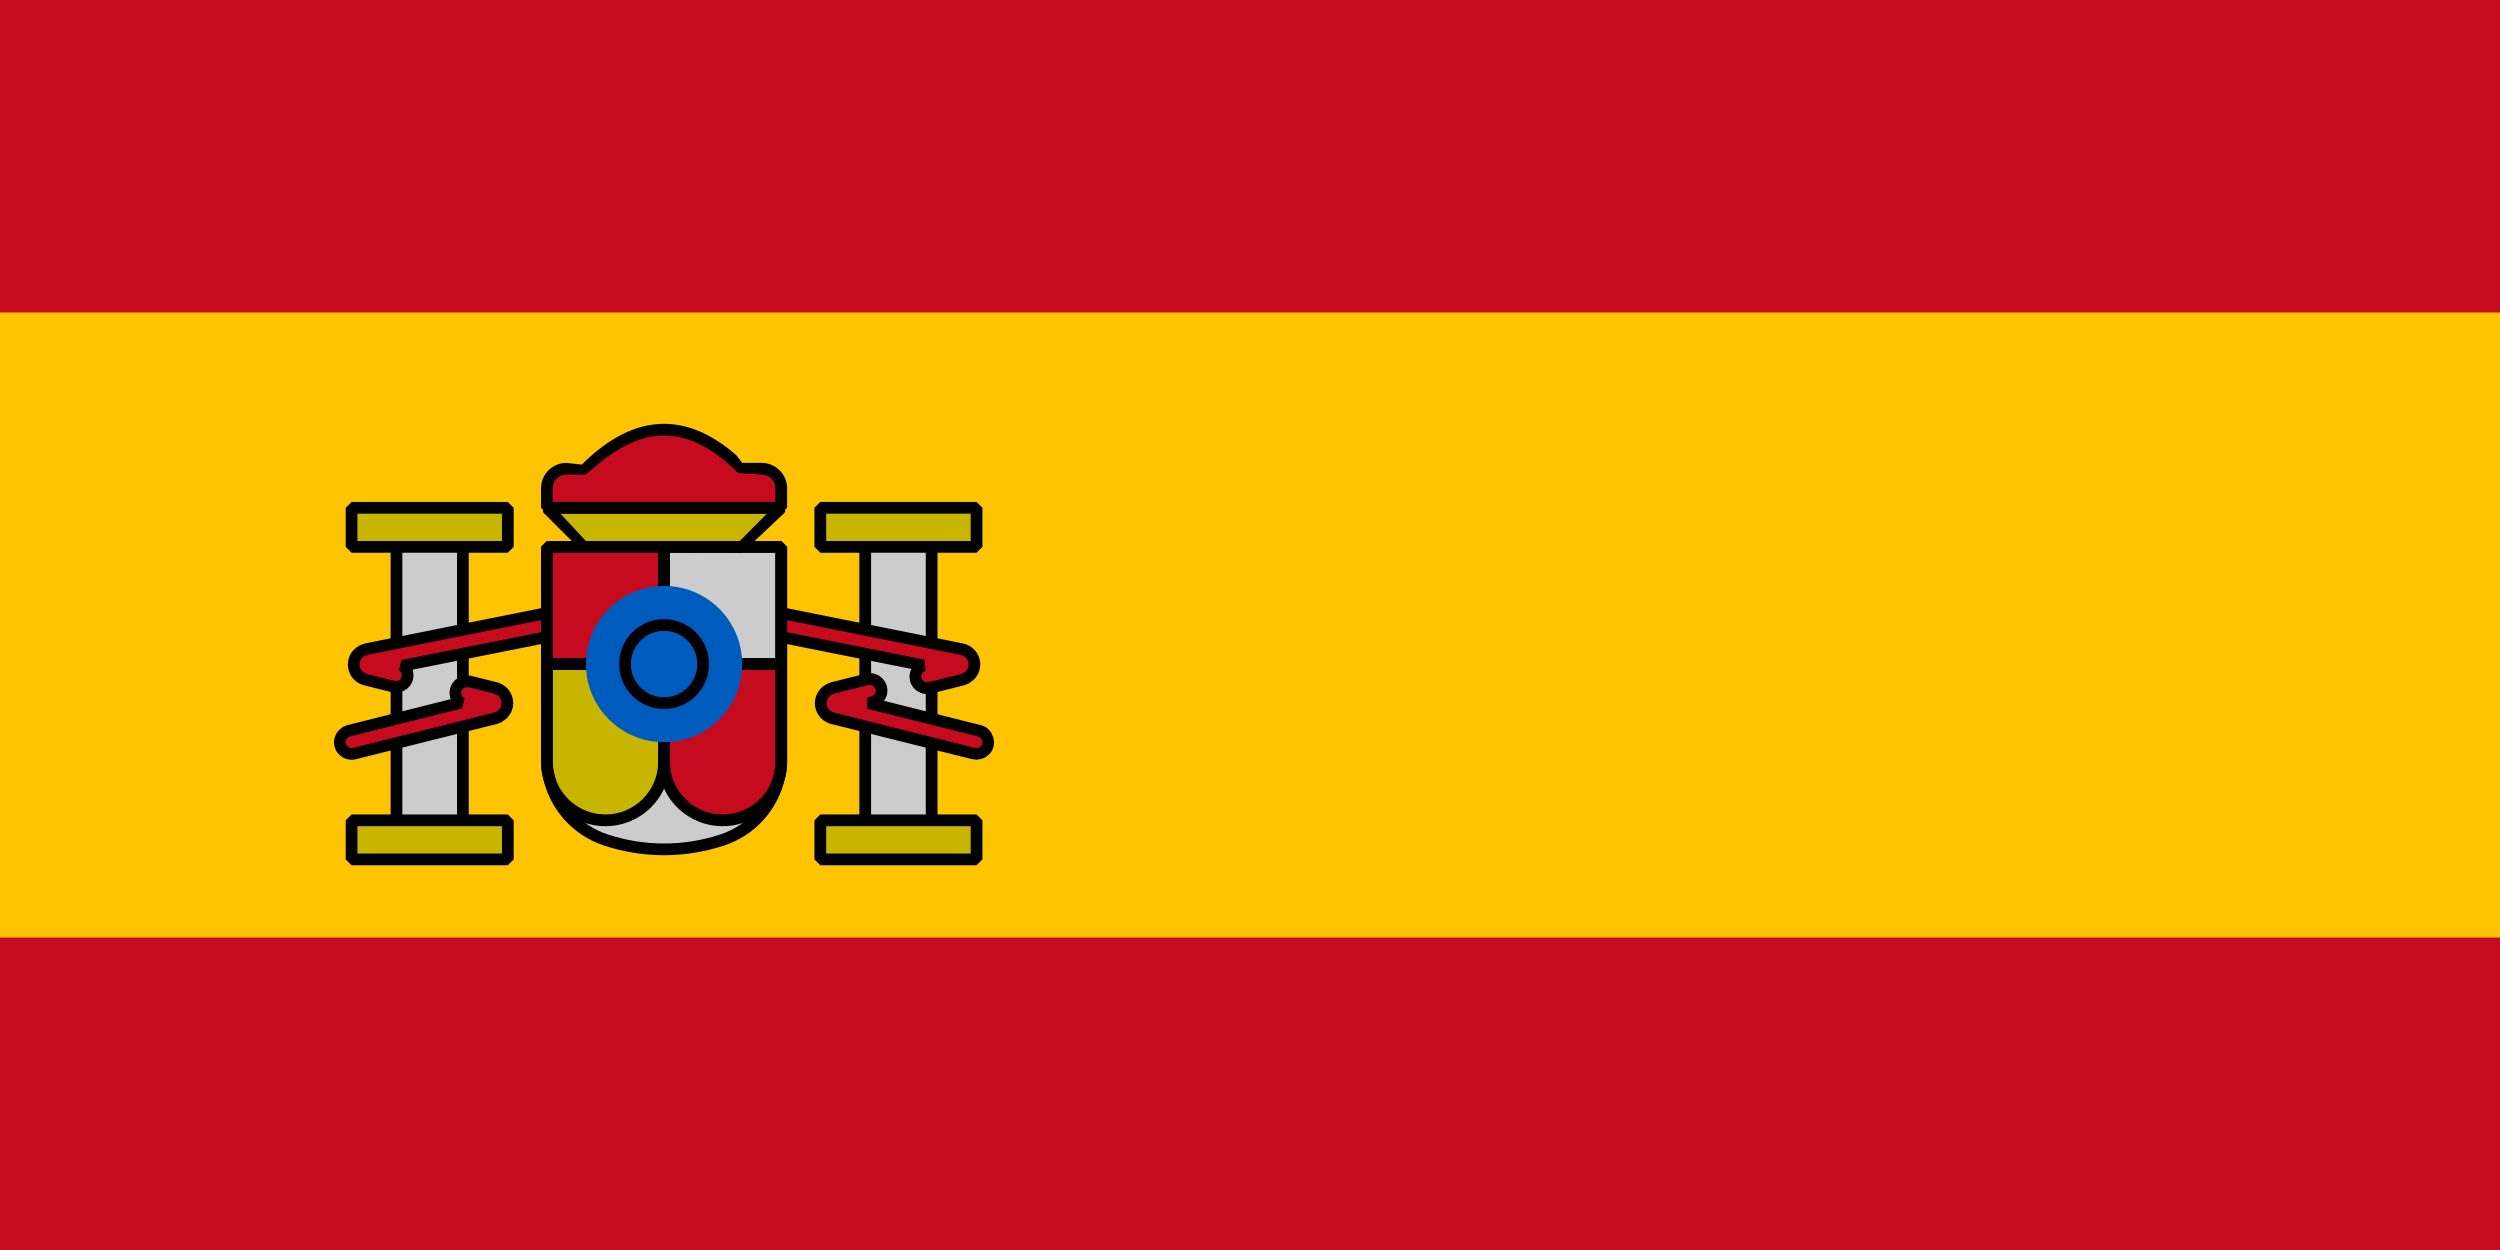 <svg xmlns="http://www.w3.org/2000/svg" viewBox="0 0 32 16">
  <g fill="none" fill-rule="evenodd">
    <rect width="32" height="16" fill="#FFC400" transform="matrix(1 0 0 -1 0 16)"/>
    <rect width="32" height="4" y="12" fill="#C60B1E" transform="matrix(1 0 0 -1 0 28)"/>
    <rect width="32" height="4" fill="#C60B1E" transform="matrix(1 0 0 -1 0 4)"/>
    <g transform="translate(4.275 5.425)">
      <rect width="1" height="4.5" x=".725" y="1.075" fill="#CCC"/>
      <rect width="1" height="4.5" x="6.725" y="1.075" fill="#CCC"/>
      <path fill="#000" fill-rule="nonzero" d="M1.725 1.075L1.725 5.575.725 5.575.725 1.075 1.725 1.075zM1.575 1.225L.875 1.225.875 5.425 1.575 5.425 1.575 1.225zM7.725 1.075L7.725 5.575 6.725 5.575 6.725 1.075 7.725 1.075zM7.575 1.225L6.875 1.225 6.875 5.425 7.575 5.425 7.575 1.225z"/>
      <polygon fill="#C7B500" points="6.225 5.575 6.225 5.075 8.225 5.075 8.225 5.575"/>
      <polygon fill="#C7B500" points=".225 5.575 .225 5.075 2.225 5.075 2.225 5.575"/>
      <polygon fill="#C7B500" points=".225 1.575 2.225 1.575 2.225 1.075 .225 1.075"/>
      <polygon fill="#C7B500" points="6.225 1.575 8.225 1.575 8.225 1.075 6.225 1.075"/>
      <path fill="#000" fill-rule="nonzero" d="M8.225 5L6.225 5 6.15 5.075 6.15 5.575 6.225 5.65 8.225 5.65 8.3 5.575 8.3 5.075 8.225 5zM8.15 5.15L8.15 5.5 6.3 5.5 6.3 5.15 8.15 5.15zM2.225 5L.225 5 .15 5.075.15 5.575.225 5.65 2.225 5.65 2.3 5.575 2.3 5.075 2.225 5zM2.15 5.15L2.15 5.5.3 5.5.3 5.15 2.15 5.15zM2.225 1L.225 1 .15 1.075.15 1.575.225 1.65 2.225 1.65 2.3 1.575 2.3 1.075 2.225 1zM2.15 1.15L2.15 1.5.3 1.5.3 1.15 2.15 1.15zM8.225 1L6.225 1 6.15 1.075 6.15 1.575 6.225 1.65 8.225 1.65 8.3 1.575 8.3 1.075 8.225 1zM8.15 1.15L8.15 1.5 6.3 1.5 6.3 1.15 8.15 1.15z"/>
      <path fill="#C60B1E" fill-rule="nonzero" d="M1.692 3.295L1.74 3.299 2.067 3.381C2.139 3.399 2.195 3.455 2.213 3.526 2.235 3.616 2.194 3.706 2.117 3.749L2.067 3.769.261 4.221C.181 4.241.1 4.192.079 4.111.063 4.047.091 3.982.144 3.948L.189 3.929 1.622 3.57 1.588 3.541C1.569 3.517 1.556 3.487 1.554 3.456L1.558 3.408C1.57 3.36 1.604 3.323 1.647 3.306L1.692 3.295zM2.872 2.546C2.885 2.611 2.854 2.674 2.799 2.705L2.754 2.722.88 3.096.909 3.121C.928 3.145.941 3.174.943 3.206L.939 3.253C.923 3.318.867 3.362.805 3.367L.757 3.363.404 3.274C.297 3.248.232 3.139.259 3.032.273 2.976.31 2.929.36 2.903L.414 2.884 2.696 2.428C2.777 2.412 2.856 2.464 2.872 2.546zM7.005 3.38C7.021 3.444 6.993 3.509 6.94 3.543L6.896 3.562 6.843 3.574 8.261 3.929C8.326 3.946 8.37 4.001 8.375 4.064L8.37 4.111C8.354 4.176 8.299 4.22 8.236 4.225L8.189 4.221 6.383 3.769C6.275 3.742 6.21 3.634 6.237 3.526 6.251 3.473 6.285 3.428 6.332 3.401L6.383 3.381 6.823 3.271C6.903 3.251 6.985 3.3 7.005 3.38zM5.706 2.426L5.754 2.428 8.036 2.884C8.112 2.899 8.172 2.957 8.191 3.032 8.213 3.121 8.172 3.212 8.095 3.255L8.046 3.274 7.628 3.379C7.547 3.399 7.466 3.35 7.446 3.27 7.43 3.205 7.458 3.141 7.511 3.107L7.543 3.092 5.696 2.722C5.631 2.709 5.584 2.656 5.576 2.594L5.578 2.546C5.588 2.497 5.62 2.458 5.662 2.439L5.706 2.426z"/>
      <path fill="#000" fill-rule="nonzero" d="M1.698 3.22L1.758 3.226 2.085 3.308C2.184 3.333 2.261 3.41 2.286 3.508 2.31 3.605 2.28 3.704 2.207 3.773L2.145 3.819 2.085 3.842.28 4.293C.159 4.323.037 4.25.007 4.13-.012 4.054.01 3.976.066 3.918L.115 3.879.17 3.857 1.495 3.524 1.487 3.504 1.479 3.45 1.485 3.39C1.498 3.337 1.53 3.292 1.577 3.26L1.63 3.233 1.675 3.222 1.698 3.22zM1.699 3.37L1.675 3.375C1.661 3.381 1.648 3.391 1.641 3.401L1.633 3.415 1.629 3.45 1.633 3.472 1.637 3.484 1.671 3.513 1.64 3.643.218 3.998.185 4.012C.158 4.029.144 4.062.152 4.093.16 4.123.185 4.145.213 4.149L.243 4.148 2.04 3.699 2.08 3.684C2.129 3.657 2.154 3.6 2.14 3.545 2.133 3.515 2.115 3.489 2.09 3.472L2.049 3.454 1.734 3.374 1.699 3.37zM2.681 2.354C2.803 2.33 2.921 2.409 2.946 2.531 2.961 2.607 2.935 2.684 2.876 2.739L2.826 2.776 2.769 2.796 1.005 3.147 1.009 3.158 1.018 3.212 1.012 3.272C.993 3.347.937 3.406.86 3.43L.798 3.441.739 3.435.386 3.347C.239 3.31.149 3.161.186 3.014.2 2.956.233 2.906.281 2.867L.335 2.833.399 2.811 2.681 2.354zM2.71 2.501L.439 2.955.395 2.97C.363 2.986.34 3.015.332 3.05.318 3.104.342 3.158.386 3.186L.422 3.202.763 3.288.799 3.292C.82 3.29.84 3.28.852 3.267L.864 3.247.868 3.211.859 3.178.831 3.152.865 3.022 2.728 2.652 2.762 2.64C2.79 2.624 2.805 2.592 2.798 2.56 2.792 2.53 2.769 2.507 2.74 2.502L2.71 2.501zM6.805 3.198C6.925 3.168 7.047 3.241 7.077 3.362 7.087 3.4 7.086 3.438 7.076 3.474L7.054 3.526 7.039 3.545 8.28 3.857C8.336 3.871 8.383 3.906 8.414 3.955L8.438 4.009 8.449 4.07 8.443 4.13C8.424 4.205 8.368 4.264 8.291 4.288L8.23 4.299 8.17 4.293 6.364 3.842C6.217 3.805 6.127 3.656 6.164 3.508 6.178 3.453 6.208 3.405 6.254 3.366L6.304 3.332 6.364 3.308 6.805 3.198zM6.871 3.342L6.841 3.344 6.411 3.451 6.369 3.466C6.34 3.483 6.318 3.511 6.31 3.545 6.296 3.598 6.32 3.652 6.364 3.681L6.401 3.696 8.195 4.146 8.231 4.15C8.252 4.148 8.271 4.138 8.283 4.125L8.296 4.105 8.3 4.069C8.298 4.048 8.288 4.029 8.271 4.016L8.243 4.002 6.825 3.647 6.826 3.501 6.866 3.493 6.899 3.48C6.926 3.463 6.94 3.43 6.932 3.398 6.924 3.368 6.9 3.347 6.871 3.342zM5.709 2.351L5.769 2.354 8.051 2.811C8.155 2.832 8.238 2.911 8.264 3.014 8.288 3.11 8.258 3.21 8.185 3.279L8.123 3.324 8.064 3.347 7.646 3.452C7.525 3.482 7.403 3.409 7.373 3.288L7.366 3.231 7.374 3.176 7.39 3.137 5.681 2.796C5.623 2.784 5.575 2.751 5.542 2.704L5.515 2.651 5.501 2.591 5.504 2.531C5.515 2.478 5.544 2.431 5.59 2.397L5.641 2.367 5.686 2.354 5.709 2.351zM5.713 2.501L5.693 2.507 5.666 2.527 5.653 2.548 5.65 2.584C5.653 2.605 5.665 2.624 5.681 2.636L5.71 2.649 7.558 3.018 7.574 3.16 7.551 3.17C7.524 3.187 7.511 3.22 7.519 3.252 7.526 3.282 7.551 3.303 7.58 3.308L7.61 3.306 8.018 3.205 8.059 3.189C8.107 3.162 8.132 3.105 8.118 3.05 8.111 3.019 8.091 2.992 8.065 2.976L8.022 2.958 5.752 2.503 5.713 2.501z"/>
      <path fill="#CCC" d="M5.725,1.575 L5.725,4.325 C5.725,4.396 5.715,4.465 5.696,4.531 C5.613,4.897 5.343,5.202 4.975,5.325 C4.488,5.487 3.962,5.487 3.475,5.325 C3.107,5.202 2.837,4.897 2.753,4.53 L2.732,4.43 L2.732,4.43 L2.725,4.325 L2.725,1.575 L5.725,1.575 Z"/>
      <path fill="#C60B1E" d="M4.225,3.075 L4.225,4.325 C4.225,4.739 4.561,5.075 4.975,5.075 C5.389,5.075 5.725,4.739 5.725,4.325 L5.725,3.075 L5.725,3.075 L4.225,3.075 Z"/>
      <polygon fill="#C60B1E" points="2.725 1.575 2.725 3.075 4.225 3.075 4.225 1.575"/>
      <polygon fill="#CCC" points="4.225 1.575 4.225 3.075 5.725 3.075 5.725 1.575"/>
      <path fill="#C7B500" d="M2.725,3.075 L2.725,4.325 C2.725,4.739 3.061,5.075 3.475,5.075 C3.889,5.075 4.225,4.739 4.225,4.325 L4.225,3.075 L4.225,3.075 L2.725,3.075 Z"/>
      <path fill="#C60B1E" d="M2.725,1.075 L2.725,0.825 C2.725,0.687 2.837,0.575 2.975,0.575 L3.225,0.575 C3.558,0.242 3.892,0.075 4.225,0.075 C4.558,0.075 4.892,0.242 5.225,0.575 L5.225,0.575 L5.475,0.575 C5.613,0.575 5.725,0.687 5.725,0.825 L5.725,1.075 L5.725,1.075 L2.725,1.075 Z"/>
      <polygon fill="#C7B500" points="3.225 1.575 2.725 1.075 5.725 1.075 5.225 1.575"/>
      <path fill="#000" fill-rule="nonzero" d="M5.725,1.5 L2.725,1.5 L2.65,1.575 L2.65,4.325 L2.657,4.435 L2.679,4.546 C2.771,4.944 3.062,5.266 3.451,5.396 C3.953,5.564 4.496,5.564 4.999,5.396 C5.388,5.266 5.679,4.943 5.77,4.547 C5.789,4.478 5.8,4.402 5.8,4.325 L5.8,1.575 L5.725,1.5 Z M2.8,1.65 L5.65,1.65 L5.65,4.325 C5.65,4.388 5.641,4.45 5.624,4.51 C5.544,4.859 5.291,5.141 4.951,5.254 C4.48,5.411 3.97,5.411 3.499,5.254 C3.159,5.141 2.905,4.859 2.826,4.514 L2.806,4.415 L2.8,4.32 L2.8,1.65 Z"/>
      <path fill="#000" fill-rule="nonzero" d="M5.725,3 L4.225,3 L4.15,3.075 L4.15,4.325 C4.15,4.781 4.519,5.15 4.975,5.15 C5.431,5.15 5.8,4.781 5.8,4.325 L5.8,3.075 L5.725,3 Z M4.3,3.15 L5.65,3.15 L5.65,4.325 C5.65,4.698 5.348,5 4.975,5 L4.875,4.993 C4.55,4.944 4.3,4.664 4.3,4.325 L4.3,3.15 Z"/>
      <path fill="#000" fill-rule="nonzero" d="M4.225,1.5 L2.725,1.5 L2.65,1.575 L2.65,3.075 L2.725,3.15 L4.225,3.15 L4.3,3.075 L4.3,1.575 L4.225,1.5 Z M4.15,1.65 L4.15,3 L2.8,3 L2.8,1.65 L4.15,1.65 Z"/>
      <path fill="#000" fill-rule="nonzero" d="M5.725,1.5 L4.225,1.5 L4.15,1.575 L4.15,3.075 L4.225,3.15 L5.725,3.15 L5.8,3.075 L5.8,1.575 L5.725,1.5 Z M5.65,1.65 L5.65,3 L4.3,3 L4.3,1.65 L5.65,1.65 Z"/>
      <path fill="#000" fill-rule="nonzero" d="M4.225 3L2.725 3 2.65 3.075 2.65 4.325C2.65 4.781 3.019 5.15 3.475 5.15 3.931 5.15 4.3 4.781 4.3 4.325L4.3 3.075 4.225 3zM2.8 3.15L4.15 3.15 4.15 4.325C4.15 4.698 3.848 5 3.475 5L3.375 4.993C3.05 4.944 2.8 4.664 2.8 4.325L2.8 3.15zM4.225 0C3.87 0 3.518.176 3.172.522L2.975.5C2.795.5 2.65.646 2.65.825L2.65 1.075 2.725 1.15 5.725 1.15 5.8 1.075 5.8.825C5.8.646 5.654.5 5.475.5L5.225.5 5.151.403C4.845.135 4.536 0 4.225 0zM4.225.15C4.497.15 4.772.27 5.051.514L5.174.63 5.475.65 5.53.659C5.6.682 5.65.748 5.65.825L5.65 1 2.8 1 2.8.825C2.8.728 2.878.65 2.975.65L3.225.65C3.598.308 3.914.15 4.225.15z"/>
      <path fill="#000" fill-rule="nonzero" d="M5.725,1 L2.725,1 L2.672,1.128 L3.172,1.628 L5.225,1.65 L5.778,1.128 L5.725,1 Z M5.542,1.15 L5.172,1.522 L3.225,1.5 L2.898,1.15 L5.542,1.15 Z"/>
      <circle cx="4.225" cy="3.075" r="1" fill="#005BBF"/>
      <path fill="#000" fill-rule="nonzero" d="M4.225,2.5 C3.907,2.5 3.65,2.757 3.65,3.075 C3.65,3.393 3.907,3.65 4.225,3.65 C4.543,3.65 4.8,3.393 4.8,3.075 C4.8,2.757 4.543,2.5 4.225,2.5 Z M4.225,2.65 C4.46,2.65 4.65,2.84 4.65,3.075 C4.65,3.31 4.46,3.5 4.225,3.5 C3.99,3.5 3.8,3.31 3.8,3.075 C3.8,2.84 3.99,2.65 4.225,2.65 Z"/>
    </g>
  </g>
</svg>
